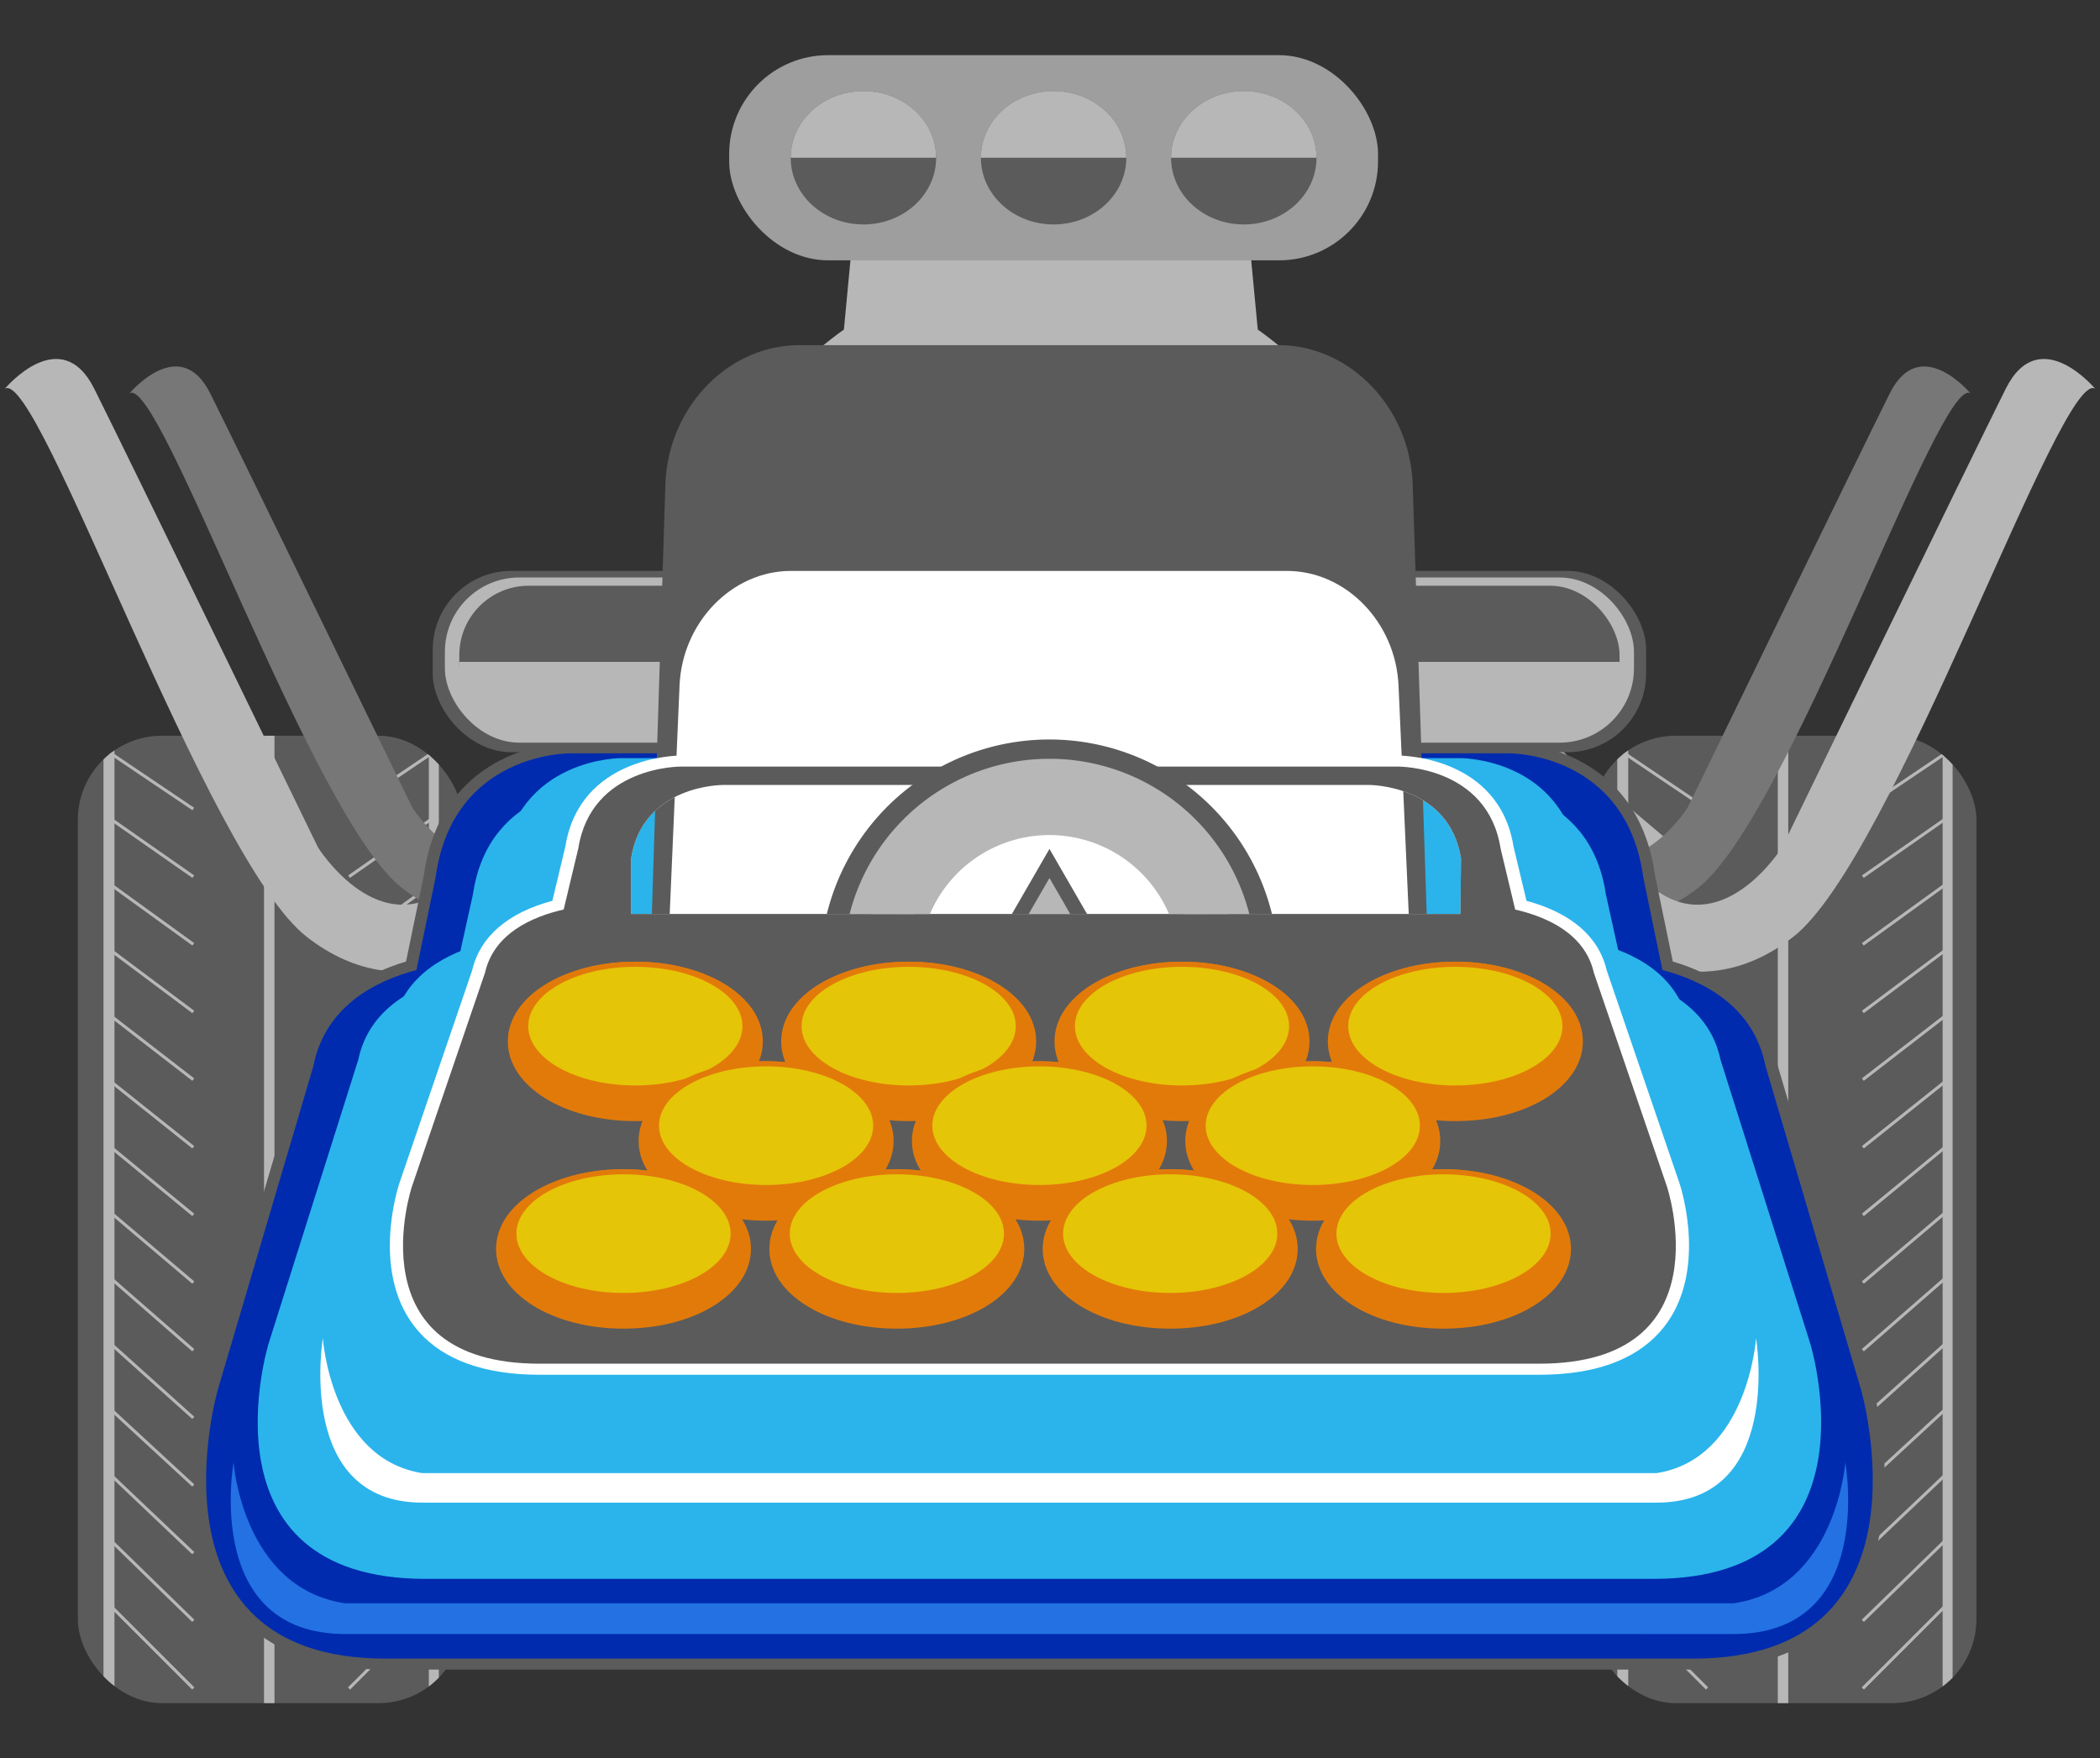 <svg id="Layer_8" data-name="Layer 8" xmlns="http://www.w3.org/2000/svg" xmlns:xlink="http://www.w3.org/1999/xlink" viewBox="0 0 1401 1173.12"><rect x="0" y="0" width="1401" height="1173.12" fill="#333333" stroke="none"/><defs><style>.cls-1,.cls-4{fill:none;}.cls-2{clip-path:url(#clip-path);}.cls-3{fill:#5b5b5b;}.cls-4{stroke:#b7b7b7;stroke-miterlimit:10;stroke-width:2.04px;}.cls-5{fill:#b7b7b7;}.cls-6{clip-path:url(#clip-path-2);}.cls-7{fill:#777;}.cls-8{fill:#9e9e9e;}.cls-9{fill:#002baf;}.cls-10{fill:#2ab4eb;}.cls-11{fill:#fff;}.cls-12{fill:#bfbb1f;}.cls-13{fill:#e27a0a;}.cls-14{fill:#e5c507;}.cls-15{fill:#2371e2;}.cls-16{clip-path:url(#clip-path-3);}</style><clipPath id="clip-path"><rect class="cls-1" x="51.94" y="490.86" width="256.71" height="645.45" rx="56.11" ry="56.11"/></clipPath><clipPath id="clip-path-2"><rect class="cls-1" x="1061.85" y="490.86" width="256.71" height="645.45" rx="56.11" ry="56.11"/></clipPath><clipPath id="clip-path-3"><rect class="cls-1" x="549.67" y="415.78" width="303.37" height="194.04"/></clipPath></defs><title>Artboard 11</title><g id="hotrod"><g class="cls-2"><rect class="cls-3" x="51.94" y="490.86" width="256.71" height="645.45" rx="42.38" ry="42.38"/><line class="cls-4" x1="128.95" y1="539.76" x2="72.72" y2="501.86"/><line class="cls-4" x1="128.95" y1="584.89" x2="72.82" y2="545.68"/><line class="cls-4" x1="128.95" y1="630.03" x2="72.91" y2="589.5"/><line class="cls-4" x1="128.95" y1="675.17" x2="73" y2="633.32"/><line class="cls-4" x1="128.95" y1="720.3" x2="73.1" y2="677.14"/><line class="cls-4" x1="128.95" y1="765.44" x2="73.19" y2="720.96"/><line class="cls-4" x1="128.95" y1="810.58" x2="73.29" y2="764.78"/><line class="cls-4" x1="128.95" y1="855.71" x2="73.38" y2="808.6"/><line class="cls-4" x1="128.95" y1="900.85" x2="73.47" y2="852.42"/><line class="cls-4" x1="128.95" y1="945.98" x2="73.57" y2="896.24"/><line class="cls-4" x1="128.95" y1="991.12" x2="73.66" y2="940.06"/><line class="cls-4" x1="128.95" y1="1036.26" x2="73.76" y2="983.88"/><line class="cls-4" x1="128.95" y1="1081.39" x2="73.85" y2="1027.7"/><line class="cls-4" x1="128.95" y1="1126.53" x2="73.94" y2="1071.52"/><rect class="cls-5" x="176.14" y="490.86" width="6.98" height="646.67"/><rect class="cls-5" x="69.05" y="489.64" width="7.32" height="646.67"/><line class="cls-4" x1="232.86" y1="539.76" x2="289.09" y2="501.86"/><line class="cls-4" x1="232.86" y1="584.89" x2="289" y2="545.68"/><line class="cls-4" x1="232.86" y1="630.03" x2="288.9" y2="589.5"/><line class="cls-4" x1="232.86" y1="675.17" x2="288.81" y2="633.32"/><line class="cls-4" x1="232.86" y1="720.3" x2="288.72" y2="677.14"/><line class="cls-4" x1="232.86" y1="765.44" x2="288.62" y2="720.96"/><line class="cls-4" x1="232.86" y1="810.58" x2="288.53" y2="764.78"/><line class="cls-4" x1="232.86" y1="855.71" x2="288.43" y2="808.6"/><line class="cls-4" x1="232.86" y1="900.85" x2="288.34" y2="852.42"/><line class="cls-4" x1="232.86" y1="945.98" x2="288.25" y2="896.24"/><line class="cls-4" x1="232.86" y1="991.12" x2="288.15" y2="940.06"/><line class="cls-4" x1="232.86" y1="1036.26" x2="288.06" y2="983.88"/><line class="cls-4" x1="232.86" y1="1081.39" x2="287.96" y2="1027.7"/><line class="cls-4" x1="232.86" y1="1126.53" x2="287.87" y2="1071.52"/><polyline class="cls-5" points="286.09 1136.31 292.76 1136.31 292.76 489.64 286.09 489.64"/></g><g class="cls-6"><rect class="cls-3" x="1061.85" y="490.86" width="256.71" height="645.45" rx="42.38" ry="42.38"/><line class="cls-4" x1="1138.86" y1="539.76" x2="1082.63" y2="501.86"/><line class="cls-4" x1="1138.86" y1="584.89" x2="1082.72" y2="545.68"/><line class="cls-4" x1="1138.86" y1="630.03" x2="1082.82" y2="589.5"/><line class="cls-4" x1="1138.86" y1="675.17" x2="1082.91" y2="633.32"/><line class="cls-4" x1="1138.86" y1="720.3" x2="1083.01" y2="677.14"/><line class="cls-4" x1="1138.86" y1="765.44" x2="1083.1" y2="720.96"/><line class="cls-4" x1="1138.86" y1="810.58" x2="1083.19" y2="764.78"/><line class="cls-4" x1="1138.86" y1="855.71" x2="1083.29" y2="808.6"/><line class="cls-4" x1="1138.86" y1="900.85" x2="1083.38" y2="852.42"/><line class="cls-4" x1="1138.86" y1="945.98" x2="1083.48" y2="896.24"/><line class="cls-4" x1="1138.86" y1="991.12" x2="1083.57" y2="940.06"/><line class="cls-4" x1="1138.86" y1="1036.26" x2="1083.66" y2="983.88"/><line class="cls-4" x1="1138.86" y1="1081.39" x2="1083.76" y2="1027.7"/><line class="cls-4" x1="1138.86" y1="1126.53" x2="1083.85" y2="1071.52"/><rect class="cls-5" x="1186.05" y="490.86" width="6.98" height="646.67"/><rect class="cls-5" x="1078.96" y="489.64" width="7.32" height="646.67"/><line class="cls-4" x1="1242.77" y1="539.76" x2="1299" y2="501.86"/><line class="cls-4" x1="1242.77" y1="584.89" x2="1298.91" y2="545.68"/><line class="cls-4" x1="1242.77" y1="630.03" x2="1298.81" y2="589.5"/><line class="cls-4" x1="1242.77" y1="675.17" x2="1298.72" y2="633.32"/><line class="cls-4" x1="1242.77" y1="720.3" x2="1298.63" y2="677.14"/><line class="cls-4" x1="1242.77" y1="765.44" x2="1298.53" y2="720.96"/><line class="cls-4" x1="1242.77" y1="810.58" x2="1298.44" y2="764.78"/><line class="cls-4" x1="1242.77" y1="855.71" x2="1298.34" y2="808.6"/><line class="cls-4" x1="1242.77" y1="900.85" x2="1298.25" y2="852.42"/><line class="cls-4" x1="1242.77" y1="945.98" x2="1298.15" y2="896.24"/><line class="cls-4" x1="1242.77" y1="991.12" x2="1298.06" y2="940.06"/><line class="cls-4" x1="1242.77" y1="1036.26" x2="1297.97" y2="983.88"/><line class="cls-4" x1="1242.77" y1="1081.39" x2="1297.87" y2="1027.7"/><line class="cls-4" x1="1242.77" y1="1126.53" x2="1297.78" y2="1071.52"/><polyline class="cls-5" points="1296 1136.31 1302.67 1136.31 1302.67 489.64 1296 489.64"/></g><path class="cls-5" d="M824.19,938.59c52.78,0,37.32-68.45,59.71-116.36,13.08-28,67.17-123.2,171.66-150.58,25.78-6.75,31-34.6,44.78-47.91,20.45-19.81,22.4-54.76,22.4-54.76L936.14,411.55l-37.31,27.38s-7.47,0,0-34.22,0-75.29,0-109.52-59.71-75.29-59.71-75.29L824.19,62.48H577.89L563,219.9s-59.7,41.07-59.7,75.29-7.47,75.3,0,109.52,0,34.22,0,34.22l-37.32-27.38L279.35,569s1.95,34.95,22.39,54.76c13.74,13.31,19,41.16,44.78,47.91C451,699,505.1,794.23,518.18,822.23c22.39,47.91,7.47,109.52,59.71,116.36Z"/><path class="cls-7" d="M86.38,262.47s33.68-40.42,53.88,0S275,538.64,275,538.64s33.68,53.88,74.1,26.94l33.68,26.94s-53.89,47.16-114.51,0S106.58,249,86.38,262.47Z"/><path class="cls-5" d="M3.19,259.4s37.32-44.78,59.71,0,149.27,306,149.27,306,37.32,59.71,82.1,29.85l37.32,29.86s-59.71,52.24-126.88,0S25.58,244.47,3.19,259.4Z"/><path class="cls-7" d="M1314.62,262.47s-33.68-40.42-53.88,0S1126,538.64,1126,538.64s-33.68,53.88-74.1,26.94l-33.68,26.94s53.89,47.16,114.51,0S1294.42,249,1314.62,262.47Z"/><path class="cls-5" d="M1397.81,259.4s-37.32-44.78-59.71,0-149.27,306-149.27,306-37.32,59.71-82.1,29.85l-37.32,29.86s59.71,52.24,126.88,0S1375.42,244.47,1397.81,259.4Z"/><rect class="cls-8" x="486.46" y="36.81" width="432.89" height="136.89" rx="66.01" ry="66.01"/><ellipse class="cls-3" cx="576.03" cy="105.26" rx="48.51" ry="44.49"/><ellipse class="cls-3" cx="702.91" cy="105.26" rx="48.51" ry="44.49"/><ellipse class="cls-3" cx="829.79" cy="105.26" rx="48.51" ry="44.49"/><path class="cls-5" d="M527.51,105.26c0-24.58,21.72-44.49,48.52-44.49s48.51,19.91,48.51,44.49"/><path class="cls-5" d="M654.39,105.26c0-24.58,21.72-44.49,48.52-44.49s48.51,19.91,48.51,44.49"/><path class="cls-5" d="M781.27,105.26c0-24.58,21.73-44.49,48.52-44.49s48.51,19.91,48.51,44.49"/><path class="cls-3" d="M256.91,1113.91c-44.94,0-78.7-13.09-100.32-38.9-45.74-54.6-20.1-145.79-19-149.64l63.7-215.69c8.17-41.13,41.34-59.74,69.6-68.16l11.84-57.31c12.12-87.86,93.81-88.86,97.29-88.86h626.75c3.56,0,85.26,1,97.39,88.86L1116,641.52c28.25,8.42,61.42,27,69.6,68.16l63.68,215.65c1.13,3.89,26.77,95.08-19,149.68-21.63,25.81-55.38,38.9-100.33,38.9Z"/><path id="main_body" data-name="main body" class="cls-9" d="M1241.6,927.24l-63.78-216c-7.75-39.74-41.18-56.76-68.75-64.06l-12.78-61.88c-11.39-83.51-89.51-82.68-89.51-82.68H380.12s-78.11-.83-89.5,82.68l-12.79,61.88c-27.57,7.3-61,24.32-68.75,64.06l-63.77,216s-51.82,179.35,111.6,179.35H1130C1293.41,1106.59,1241.6,927.24,1241.6,927.24Z"/><rect class="cls-3" x="288.71" y="380.87" width="809.48" height="120.99" rx="52.5" ry="52.5"/><rect class="cls-5" x="296.8" y="385.29" width="793.29" height="110.2" rx="49.6" ry="49.6"/><rect class="cls-3" x="306.43" y="390.8" width="774.05" height="98.32" rx="46.28" ry="46.28"/><path class="cls-5" d="M1080.47,441.61v13c0,19.52-23.19,35.49-51.53,35.49H358c-28.35,0-51.54-16-51.54-35.49v-13"/><path id="second_body" data-name="second body" class="cls-10" d="M1207.65,896.24,1147.82,707c-7.27-34.83-38.63-49.75-64.49-56.14l-12-54.23c-10.69-73.19-84-72.46-84-72.46H399.53s-73.28-.73-84,72.46l-12,54.23c-25.86,6.39-57.22,21.31-64.49,56.14L179.25,896.24s-48.6,157.17,104.7,157.17h819C1256.26,1053.41,1207.65,896.24,1207.65,896.24Z"/><path id="second_body-2" data-name="second body" class="cls-10" d="M1183.5,868.56l-56.91-184.5c-6.92-34-36.75-48.51-61.36-54.74l-11.4-52.87C1043.66,505.1,974,505.81,974,505.81H414.72s-69.71-.71-79.87,70.64l-11.41,52.87c-24.6,6.23-54.44,20.78-61.35,54.74l-56.92,184.5s-46.24,153.23,99.6,153.23H1083.9C1229.74,1021.79,1183.5,868.56,1183.5,868.56Z"/><path class="cls-3" d="M431.4,720.17,443.9,323.4c1.62-51.43,41.69-93.12,89.49-93.12H852.88c47.8,0,87.91,41.69,89.59,93.12L955.4,720.17c1.68,51.43-38.65,93.12-90.09,93.12H521.59A89.67,89.67,0,0,1,431.4,720.17Z"/><path class="cls-11" d="M442.36,712.89l11-255.62c1.82-42.17,35.08-76.36,74.28-76.36H858.62c39.2,0,72.5,34.19,74.39,76.36l11.42,255.62c1.88,42.17-30.78,76.36-72.95,76.36H515.43C473.25,789.25,440.54,755.06,442.36,712.89Z"/><path class="cls-11" d="M1120.48,789.49l-48.59-142.11c-5.21-22.38-23.65-38.33-53.49-46.36l-8.66-36.21c-9.66-60-74.19-60.71-77-60.71H454.1c-2.75,0-67.27.7-76.93,60.71L368.51,601c-29.85,8-48.29,24-53.49,46.36L266.41,789.53c-.84,2.51-20.19,62,13.24,99.23,16.94,18.89,44,28.47,80.42,28.47h666.76c36.43,0,63.49-9.58,80.43-28.47C1140.69,851.48,1121.33,792,1120.48,789.49ZM974.32,609.8H421v-37c7.83-49.57,61.52-49.08,61.52-49.08H913.19s53.69-.49,61.52,49.08Z"/><path class="cls-3" d="M1112.06,791.54l-48.7-142.43c-5.92-26.22-31.45-37.45-52.51-42.26L1001.09,566c-8.7-55.09-68.35-54.54-68.35-54.54H454.17S394.52,511,385.82,566l-9.77,40.81c-21.05,4.81-46.58,16-52.5,42.26L274.84,791.54s-39.57,118.3,85.24,118.3h666.75C1151.63,909.84,1112.06,791.54,1112.06,791.54ZM974.32,609.8H421v-37c7.83-49.57,61.52-49.08,61.52-49.08H913.19s53.69-.49,61.52,49.08Z"/><ellipse class="cls-12" cx="423.86" cy="694.84" rx="78.25" ry="46.39"/><path class="cls-13" d="M423.86,748c-47.7,0-85.06-23.36-85.06-53.19s37.36-53.19,85.06-53.19,85.06,23.36,85.06,53.19S471.56,748,423.86,748Z"/><ellipse class="cls-13" cx="423.86" cy="694.84" rx="78.25" ry="46.39"/><path class="cls-13" d="M423.86,734.42C380,734.42,345.61,714,345.61,688s34.37-46.38,78.25-46.38S502.11,662,502.11,688,467.74,734.42,423.86,734.42Z"/><ellipse class="cls-14" cx="423.86" cy="684.63" rx="71.45" ry="39.58"/><ellipse class="cls-12" cx="606.21" cy="694.84" rx="78.25" ry="46.39"/><path class="cls-13" d="M606.21,748c-47.69,0-85.05-23.36-85.05-53.19s37.36-53.19,85.05-53.19,85.06,23.36,85.06,53.19S653.91,748,606.21,748Z"/><ellipse class="cls-13" cx="606.21" cy="694.84" rx="78.25" ry="46.39"/><path class="cls-13" d="M606.21,734.42C562.33,734.42,528,714,528,688s34.37-46.38,78.25-46.38S684.47,662,684.47,688,650.09,734.42,606.21,734.42Z"/><ellipse class="cls-14" cx="606.21" cy="684.63" rx="71.45" ry="39.58"/><ellipse class="cls-12" cx="788.57" cy="694.84" rx="78.25" ry="46.39"/><path class="cls-13" d="M788.57,748c-47.7,0-85.06-23.36-85.06-53.19s37.36-53.19,85.06-53.19,85.06,23.36,85.06,53.19S836.26,748,788.57,748Z"/><ellipse class="cls-13" cx="788.57" cy="694.84" rx="78.25" ry="46.39"/><path class="cls-13" d="M788.57,734.42c-43.88,0-78.25-20.38-78.25-46.39s34.37-46.38,78.25-46.38S866.82,662,866.82,688,832.45,734.42,788.57,734.42Z"/><ellipse class="cls-14" cx="788.57" cy="684.63" rx="71.45" ry="39.58"/><ellipse class="cls-12" cx="970.92" cy="694.84" rx="78.25" ry="46.39"/><path class="cls-13" d="M970.92,748c-47.69,0-85.06-23.36-85.06-53.19s37.37-53.19,85.06-53.19S1056,665,1056,694.84,1018.62,748,970.92,748Z"/><ellipse class="cls-13" cx="970.92" cy="694.84" rx="78.25" ry="46.39"/><path class="cls-13" d="M970.92,734.42C927,734.42,892.67,714,892.67,688s34.37-46.38,78.25-46.38S1049.18,662,1049.18,688,1014.8,734.42,970.92,734.42Z"/><ellipse class="cls-14" cx="970.92" cy="684.63" rx="71.45" ry="39.58"/><ellipse class="cls-12" cx="511.1" cy="761.24" rx="78.25" ry="46.39"/><path class="cls-13" d="M511.1,814.43c-47.7,0-85.06-23.36-85.06-53.19s37.36-53.19,85.06-53.19,85.06,23.36,85.06,53.19S558.79,814.43,511.1,814.43Z"/><ellipse class="cls-13" cx="511.1" cy="761.24" rx="78.25" ry="46.39"/><path class="cls-13" d="M511.1,800.82c-43.88,0-78.26-20.37-78.26-46.38s34.38-46.39,78.26-46.39,78.25,20.38,78.25,46.39S555,800.82,511.1,800.82Z"/><ellipse class="cls-14" cx="511.1" cy="751.03" rx="71.45" ry="39.58"/><ellipse class="cls-12" cx="693.45" cy="761.24" rx="78.25" ry="46.39"/><path class="cls-13" d="M693.45,814.43c-47.69,0-85.06-23.36-85.06-53.19s37.37-53.19,85.06-53.19,85.06,23.36,85.06,53.19S741.15,814.43,693.45,814.43Z"/><ellipse class="cls-13" cx="693.45" cy="761.24" rx="78.25" ry="46.39"/><path class="cls-13" d="M693.45,800.82c-43.88,0-78.25-20.37-78.25-46.38s34.37-46.39,78.25-46.39,78.26,20.38,78.26,46.39S737.33,800.82,693.45,800.82Z"/><ellipse class="cls-14" cx="693.45" cy="751.03" rx="71.45" ry="39.58"/><ellipse class="cls-12" cx="875.81" cy="761.24" rx="78.25" ry="46.39"/><path class="cls-13" d="M875.81,814.43c-47.7,0-85.06-23.36-85.06-53.19s37.36-53.19,85.06-53.19,85.05,23.36,85.05,53.19S923.5,814.43,875.81,814.43Z"/><ellipse class="cls-13" cx="875.81" cy="761.24" rx="78.25" ry="46.39"/><path class="cls-13" d="M875.81,800.82c-43.88,0-78.26-20.37-78.26-46.38s34.38-46.39,78.26-46.39,78.25,20.38,78.25,46.39S919.69,800.82,875.81,800.82Z"/><ellipse class="cls-14" cx="875.81" cy="751.03" rx="71.45" ry="39.58"/><ellipse class="cls-12" cx="415.98" cy="833.27" rx="78.25" ry="46.39"/><path class="cls-13" d="M416,886.46c-47.69,0-85.06-23.36-85.06-53.19s37.37-53.19,85.06-53.19S501,803.45,501,833.27,463.68,886.46,416,886.46Z"/><ellipse class="cls-13" cx="415.98" cy="833.27" rx="78.25" ry="46.39"/><path class="cls-13" d="M416,872.86c-43.88,0-78.25-20.38-78.25-46.39S372.1,780.08,416,780.08s78.25,20.38,78.25,46.39S459.86,872.86,416,872.86Z"/><ellipse class="cls-14" cx="415.98" cy="823.07" rx="71.45" ry="39.58"/><ellipse class="cls-12" cx="598.34" cy="833.27" rx="78.25" ry="46.39"/><path class="cls-13" d="M598.34,886.46c-47.7,0-85.06-23.36-85.06-53.19s37.36-53.19,85.06-53.19,85,23.37,85,53.19S646,886.46,598.34,886.46Z"/><ellipse class="cls-13" cx="598.34" cy="833.27" rx="78.25" ry="46.39"/><path class="cls-13" d="M598.34,872.86c-43.88,0-78.26-20.38-78.26-46.39s34.38-46.39,78.26-46.39,78.25,20.38,78.25,46.39S642.22,872.86,598.34,872.86Z"/><ellipse class="cls-14" cx="598.34" cy="823.07" rx="71.45" ry="39.58"/><ellipse class="cls-12" cx="780.69" cy="833.27" rx="78.25" ry="46.39"/><path class="cls-13" d="M780.69,886.46c-47.7,0-85.06-23.36-85.06-53.19s37.36-53.19,85.06-53.19,85.06,23.37,85.06,53.19S828.39,886.46,780.69,886.46Z"/><ellipse class="cls-13" cx="780.69" cy="833.27" rx="78.25" ry="46.39"/><path class="cls-13" d="M780.69,872.86c-43.88,0-78.25-20.38-78.25-46.39s34.37-46.39,78.25-46.39,78.25,20.38,78.25,46.39S824.57,872.86,780.69,872.86Z"/><ellipse class="cls-14" cx="780.69" cy="823.07" rx="71.45" ry="39.58"/><ellipse class="cls-12" cx="963.04" cy="833.27" rx="78.25" ry="46.39"/><path class="cls-13" d="M963,886.46c-47.69,0-85-23.36-85-53.19s37.36-53.19,85-53.19,85.06,23.37,85.06,53.19S1010.74,886.46,963,886.46Z"/><ellipse class="cls-13" cx="963.04" cy="833.27" rx="78.25" ry="46.39"/><path class="cls-13" d="M963,872.86c-43.88,0-78.25-20.38-78.25-46.39s34.37-46.39,78.25-46.39,78.26,20.38,78.26,46.39S1006.92,872.86,963,872.86Z"/><ellipse class="cls-14" cx="963.04" cy="823.07" rx="71.45" ry="39.58"/><path class="cls-15" d="M1231.09,975.71s-6.07,83.86-74.49,94H230.3c-68.42-10.09-74.49-94-74.49-94,0,.49-20.69,114.83,75.1,114.51H1156C1251.79,1090.54,1231.11,976.2,1231.09,975.71Z"/><path class="cls-11" d="M1171.54,892.78s-5.4,80.38-66.24,90.06H281.6c-60.84-9.68-66.23-90.06-66.23-90.06,0,.47-18.41,110.07,66.78,109.76h822.61C1189.94,1002.85,1171.55,893.25,1171.54,892.78Z"/><g class="cls-16"><path class="cls-3" d="M700.14,493.38A152.9,152.9,0,1,0,853,646.28,152.91,152.91,0,0,0,700.14,493.38Zm0,259.93a107,107,0,1,1,107-107A107,107,0,0,1,700.14,753.31Z"/><path class="cls-5" d="M700.14,506.25A137.61,137.61,0,1,0,837.75,643.86,137.61,137.61,0,0,0,700.14,506.25Zm0,233.93a96.33,96.33,0,1,1,96.33-96.32A96.31,96.31,0,0,1,700.14,740.18Z"/><path class="cls-5" d="M700.14,520A123.85,123.85,0,1,0,824,643.86,123.84,123.84,0,0,0,700.14,520Zm0,210.54a86.7,86.7,0,1,1,86.7-86.69A86.69,86.69,0,0,1,700.14,730.55Z"/><polygon class="cls-3" points="700.14 566.38 665.34 626.67 734.95 626.67 700.14 566.38"/><polygon class="cls-5" points="700.14 585.8 665.34 646.09 734.95 646.09 700.14 585.8"/></g></g></svg>